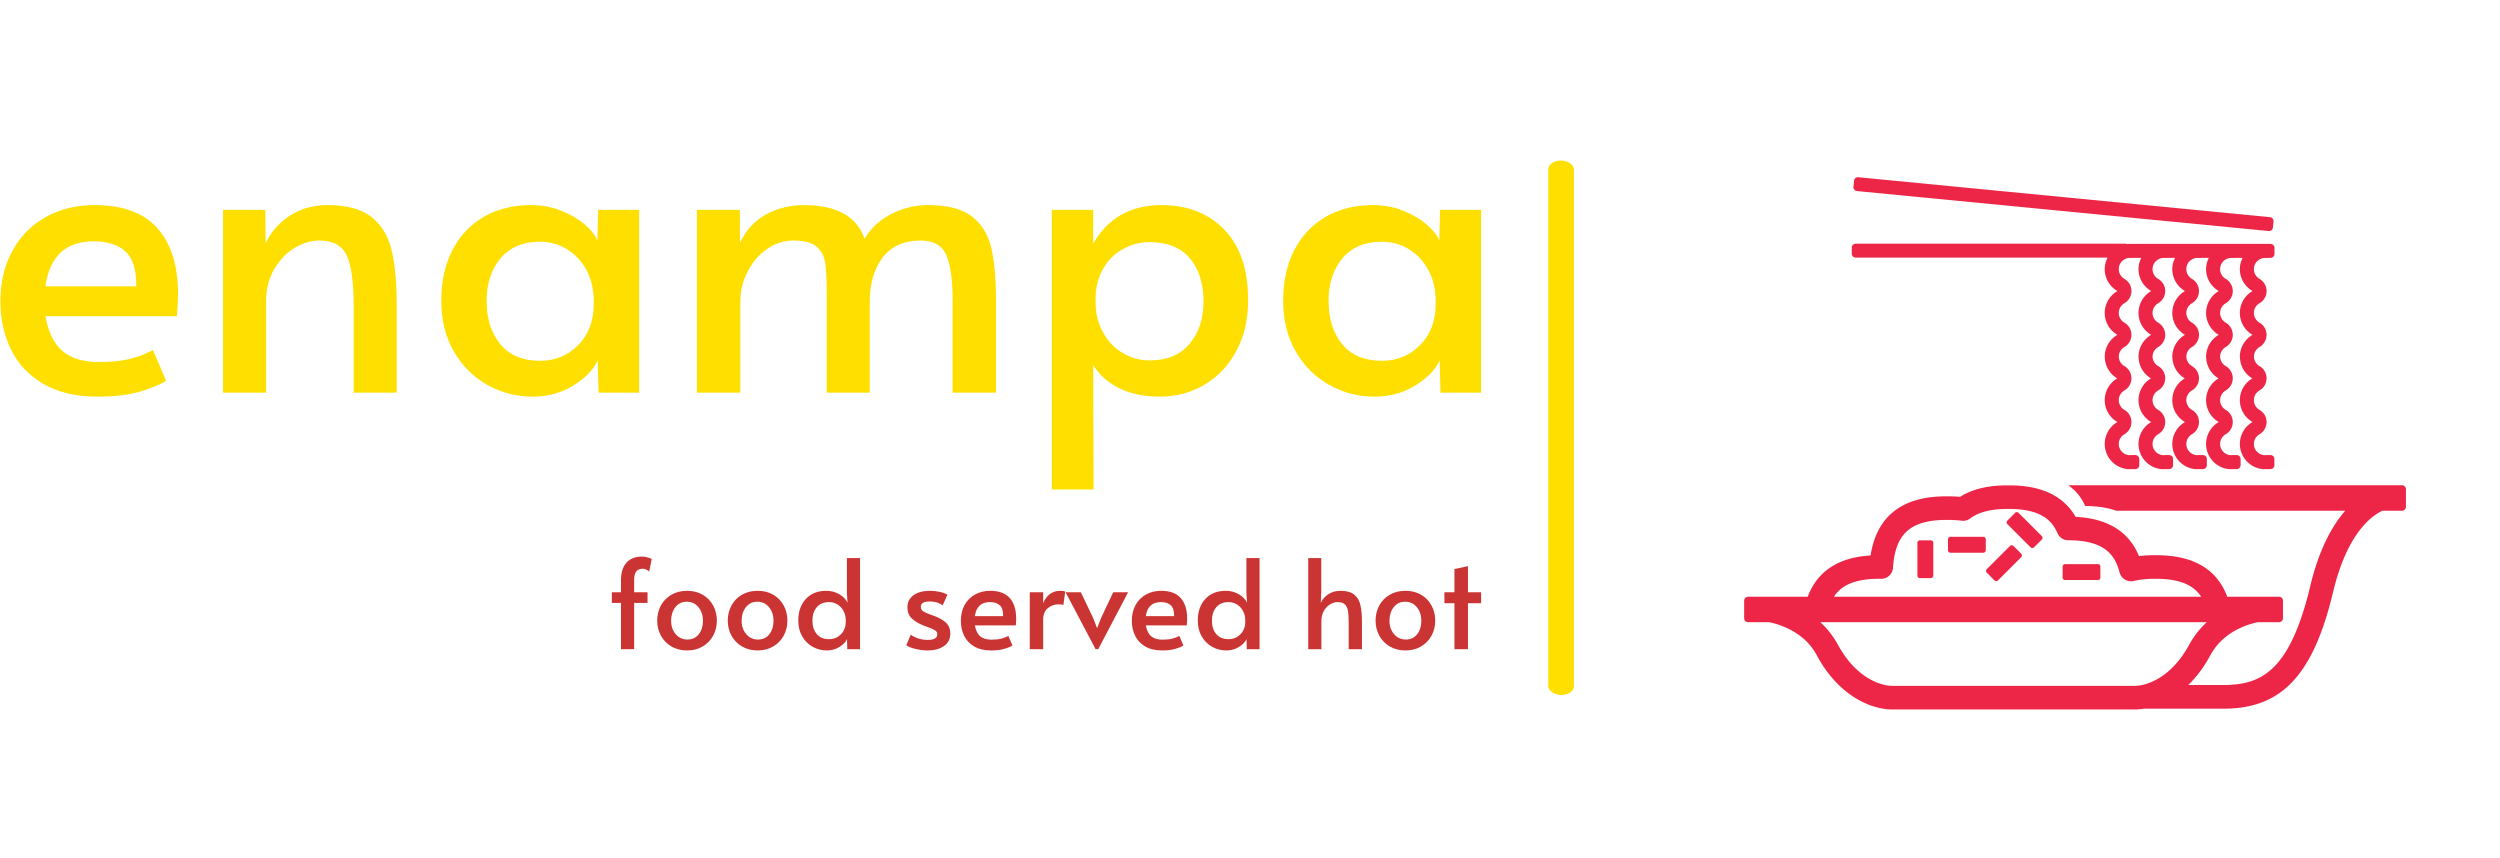 <svg xmlns="http://www.w3.org/2000/svg" version="1.1" xmlns:xlink="http://www.w3.org/1999/xlink" xmlns:svgjs="http://svgjs.dev/svgjs" width="1500" height="515" viewBox="0 0 1500 515"><g transform="matrix(1,0,0,1,-0.909,-0.837)"><svg viewBox="0 0 396 136" data-background-color="#ffffff" preserveAspectRatio="xMidYMid meet" height="515" width="1500" xmlns="http://www.w3.org/2000/svg" xmlns:xlink="http://www.w3.org/1999/xlink"><g id="tight-bounds" transform="matrix(1,0,0,1,0.24,0.221)"><svg viewBox="0 0 395.52 135.558" height="135.558" width="395.52"><g><svg viewBox="0 0 666.75 228.517" height="135.558" width="395.52"><g><rect width="6.85" height="142.751" x="413.451" y="42.883" fill="#ffdf00" opacity="1" stroke-width="0" stroke="transparent" fill-opacity="1" class="rect-yte-0" data-fill-palette-color="primary" rx="1%" id="yte-0" data-palette-color="#ffdf00"></rect></g><g transform="matrix(1,0,0,1,0,54.779)"><svg viewBox="0 0 395.52 118.959" height="118.959" width="395.52"><g id="textblocktransform"><svg viewBox="0 0 395.52 118.959" height="118.959" width="395.52" id="textblock"><g><svg viewBox="0 0 395.52 75.955" height="75.955" width="395.52"><g transform="matrix(1,0,0,1,0,0)"><svg width="395.52" viewBox="2.2 -23.55 185.89 35.7" height="75.955" data-palette-color="#ffdf00"><path d="M14.4 0.5Q10.3 0.5 7.55-1.13 4.8-2.75 3.5-5.48 2.2-8.2 2.2-11.45L2.2-11.45Q2.2-15.1 3.73-17.85 5.25-20.6 7.95-22.08 10.65-23.55 14.05-23.55L14.05-23.55Q19.35-23.55 21.93-20.63 24.5-17.7 24.5-12.4L24.5-12.4Q24.5-11.05 24.35-9.6L24.35-9.6 7.85-9.6Q8.4-6.55 10.03-5.2 11.65-3.85 14.55-3.85L14.55-3.85Q16.95-3.85 18.5-4.25 20.05-4.65 21.35-5.35L21.35-5.35 23-1.5Q21.75-0.7 19.6-0.1 17.45 0.5 14.4 0.5L14.4 0.5ZM7.85-13.35L19.25-13.35Q19.3-16.45 17.9-17.73 16.5-19 13.9-19L13.9-19Q8.65-19 7.85-13.35L7.85-13.35ZM30.15 0L30.15-22.95 35.45-22.95 35.5-18.75Q36.45-20.85 38.5-22.2 40.55-23.55 43.3-23.55L43.3-23.55Q46.85-23.55 48.75-22.08 50.65-20.6 51.3-17.95 51.95-15.3 51.95-11.05L51.95-11.05 51.95 0 46.55 0 46.55-10.9Q46.55-15.25 45.7-17.18 44.85-19.1 42.2-19.1L42.2-19.1Q40.7-19.1 39.15-18.18 37.6-17.25 36.57-15.5 35.55-13.75 35.55-11.4L35.55-11.4 35.55 0 30.15 0ZM69.05 0.5Q65.94 0.5 63.32-0.98 60.7-2.45 59.12-5.18 57.55-7.9 57.55-11.55L57.55-11.55Q57.55-15.15 58.92-17.85 60.3-20.55 62.84-22.05 65.39-23.55 68.84-23.55L68.84-23.55Q70.84-23.55 72.59-22.85 74.34-22.15 75.55-21.13 76.75-20.1 77.14-19.1L77.14-19.1 77.25-22.95 82.39-22.95 82.39 0 77.3 0 77.19-4.05Q76.34-2.25 74.09-0.88 71.84 0.5 69.05 0.5L69.05 0.5ZM69.94-4Q72.8-4 74.75-5.98 76.69-7.95 76.69-11.15L76.69-11.15 76.69-11.5Q76.69-13.65 75.8-15.35 74.89-17.05 73.34-18 71.8-18.95 69.94-18.95L69.94-18.95Q66.75-18.95 65-16.88 63.24-14.8 63.24-11.5L63.24-11.5Q63.24-8.15 64.97-6.08 66.69-4 69.94-4L69.94-4ZM89.64 0L89.64-22.95 95.04-22.95 95.04-18.8Q96.14-21.15 98.27-22.35 100.39-23.55 103.14-23.55L103.14-23.55Q109.29-23.5 110.69-19.3L110.69-19.3Q111.79-21.25 113.99-22.4 116.19-23.55 118.64-23.55L118.64-23.55Q122.24-23.55 124.09-22.18 125.94-20.8 126.57-18.28 127.19-15.75 127.19-11.5L127.19-11.5 127.19 0 121.74 0 121.74-11.55Q121.74-15.6 120.92-17.35 120.09-19.1 117.74-19.1L117.74-19.1Q114.59-19.1 112.97-16.98 111.34-14.85 111.34-11.4L111.34-11.4 111.34 0 105.94 0 105.94-12.35Q105.94-15 105.74-16.3 105.54-17.6 104.64-18.35 103.74-19.1 101.74-19.1L101.74-19.1Q99.99-19.1 98.47-18.05 96.94-17 96.02-15.23 95.09-13.45 95.09-11.4L95.09-11.4 95.09 0 89.64 0ZM134.19 12.15L134.19-22.95 139.39-22.95 139.39-18.7Q142.14-23.55 147.99-23.55L147.99-23.55Q152.84-23.55 155.84-20.48 158.84-17.4 158.84-11.6L158.84-11.6Q158.84-8 157.37-5.25 155.89-2.5 153.37-1 150.84 0.5 147.74 0.5L147.74 0.5Q144.84 0.5 142.72-0.53 140.59-1.55 139.39-3.45L139.39-3.45 139.44 12.15 134.19 12.15ZM146.49-4.05Q149.74-4.05 151.49-6.13 153.24-8.2 153.24-11.45L153.24-11.45Q153.24-14.85 151.52-16.88 149.79-18.9 146.49-18.9L146.49-18.9Q144.69-18.9 143.12-18.03 141.54-17.15 140.62-15.53 139.69-13.9 139.69-11.75L139.69-11.75 139.69-11.4Q139.69-9.25 140.62-7.58 141.54-5.9 143.09-4.98 144.64-4.05 146.49-4.05L146.49-4.05ZM174.74 0.5Q171.64 0.5 169.01-0.98 166.39-2.45 164.81-5.18 163.24-7.9 163.24-11.55L163.24-11.55Q163.24-15.15 164.61-17.85 165.99-20.55 168.54-22.05 171.09-23.55 174.54-23.55L174.54-23.55Q176.54-23.55 178.29-22.85 180.04-22.15 181.24-21.13 182.44-20.1 182.84-19.1L182.84-19.1 182.94-22.95 188.09-22.95 188.09 0 182.99 0 182.89-4.05Q182.04-2.25 179.79-0.88 177.54 0.5 174.74 0.5L174.74 0.5ZM175.64-4Q178.49-4 180.44-5.98 182.39-7.95 182.39-11.15L182.39-11.15 182.39-11.5Q182.39-13.65 181.49-15.35 180.59-17.05 179.04-18 177.49-18.95 175.64-18.95L175.64-18.95Q172.44-18.95 170.69-16.88 168.94-14.8 168.94-11.5L168.94-11.5Q168.94-8.15 170.66-6.08 172.39-4 175.64-4L175.64-4Z" opacity="1" transform="matrix(1,0,0,1,0,0)" fill="#ffdf00" class="wordmark-text-0" data-fill-palette-color="primary" id="text-0"></path></svg></g></svg></g><g transform="matrix(1,0,0,1,163.31,93.886)"><svg viewBox="0 0 232.21 25.072" height="25.072" width="232.21"><g transform="matrix(1,0,0,1,0,0)"><svg width="232.21" viewBox="2 -37.35 350.52 37.85" height="25.072" data-palette-color="#ca3433"><path d="M5.7 0L5.7-18.65 2-18.65 2-22.95 5.7-22.95 5.7-27.9Q5.7-32.4 7.88-34.88 10.05-37.35 14.25-37.35L14.25-37.35Q15.95-37.35 18.1-36.4L18.1-36.4 17.05-31.3Q16.7-31.7 15.98-32.08 15.25-32.45 14.4-32.45L14.4-32.45Q11.05-32.45 11-28.1L11-28.1 11-22.95 16.4-22.95 16.4-18.65 11-18.65 11 0 5.7 0ZM32.35 0.5Q28.8 0.5 26.05-1.1 23.3-2.7 21.8-5.45 20.3-8.2 20.3-11.55L20.3-11.55Q20.3-14.85 21.77-17.6 23.25-20.35 26-21.95 28.75-23.55 32.35-23.55L32.35-23.55Q35.95-23.55 38.67-21.95 41.4-20.35 42.87-17.6 44.35-14.85 44.35-11.55L44.35-11.55Q44.35-8.2 42.85-5.45 41.35-2.7 38.62-1.1 35.9 0.5 32.35 0.5L32.35 0.5ZM32.5-3.9Q35.4-3.9 37.07-6.05 38.75-8.2 38.75-11.45L38.75-11.45Q38.75-14.7 36.95-16.93 35.15-19.15 32.2-19.15L32.2-19.15Q29.35-19.15 27.62-16.95 25.9-14.75 25.9-11.45L25.9-11.45Q25.9-8.25 27.75-6.08 29.6-3.9 32.5-3.9L32.5-3.9ZM60.8 0.5Q57.25 0.5 54.5-1.1 51.75-2.7 50.25-5.45 48.75-8.2 48.75-11.55L48.75-11.55Q48.75-14.85 50.22-17.6 51.7-20.35 54.45-21.95 57.2-23.55 60.8-23.55L60.8-23.55Q64.4-23.55 67.12-21.95 69.84-20.35 71.32-17.6 72.8-14.85 72.8-11.55L72.8-11.55Q72.8-8.2 71.3-5.45 69.8-2.7 67.07-1.1 64.34 0.5 60.8 0.5L60.8 0.5ZM60.95-3.9Q63.84-3.9 65.52-6.05 67.2-8.2 67.2-11.45L67.2-11.45Q67.2-14.7 65.4-16.93 63.59-19.15 60.65-19.15L60.65-19.15Q57.8-19.15 56.07-16.95 54.34-14.75 54.34-11.45L54.34-11.45Q54.34-8.25 56.2-6.08 58.05-3.9 60.95-3.9L60.95-3.9ZM88.69 0.5Q85.59 0.5 82.97-0.98 80.34-2.45 78.77-5.18 77.19-7.9 77.19-11.55L77.19-11.55Q77.19-17 80.24-20.28 83.29-23.55 88.49-23.55L88.49-23.55Q91.39-23.55 93.79-22.13 96.19-20.7 97.04-18.7L97.04-18.7 96.79-22.6 96.79-36.75 102.09-36.75 102.09 0 96.94 0 96.84-4.05Q95.99-2.25 93.74-0.88 91.49 0.5 88.69 0.5L88.69 0.5ZM89.59-4.05Q92.44-4.05 94.39-6.03 96.34-8 96.34-11.2L96.34-11.2 96.34-11.55Q96.34-13.7 95.44-15.4 94.54-17.1 92.99-18.05 91.44-19 89.59-19L89.59-19Q86.39-19 84.64-16.93 82.89-14.85 82.89-11.55L82.89-11.55Q82.89-8.2 84.62-6.13 86.34-4.05 89.59-4.05L89.59-4.05ZM129.39 0.5Q126.99 0.5 124.41-0.13 121.84-0.75 120.74-1.6L120.74-1.6 122.54-5.85Q125.54-3.75 129.39-3.75L129.39-3.75Q133.24-3.75 133.24-6L133.24-6Q133.24-7 132.44-7.55 131.64-8.1 129.59-8.85L129.59-8.85 127.69-9.55Q124.69-10.75 122.94-12.43 121.19-14.1 121.19-16.85L121.19-16.85Q121.19-20 123.66-21.78 126.14-23.55 130.29-23.55L130.29-23.55Q132.34-23.55 134.31-23.1 136.29-22.65 137.34-21.95L137.34-21.95 135.39-17.65Q134.74-18.3 133.31-18.78 131.89-19.25 130.14-19.25L130.14-19.25Q126.59-19.25 126.59-17.1L126.59-17.1Q126.59-15.9 127.54-15.28 128.49-14.65 130.64-13.9L130.64-13.9Q130.84-13.85 132.19-13.35L132.19-13.35Q135.39-12.1 136.94-10.5 138.49-8.9 138.49-6.4L138.49-6.4Q138.49-3 135.91-1.25 133.34 0.5 129.39 0.5L129.39 0.5ZM154.94 0.5Q150.84 0.5 148.09-1.13 145.34-2.75 144.04-5.48 142.74-8.2 142.74-11.45L142.74-11.45Q142.74-15.1 144.26-17.85 145.79-20.6 148.49-22.08 151.19-23.55 154.59-23.55L154.59-23.55Q159.89-23.55 162.46-20.63 165.04-17.7 165.04-12.4L165.04-12.4Q165.04-11.05 164.89-9.6L164.89-9.6 148.39-9.6Q148.94-6.55 150.56-5.2 152.19-3.85 155.09-3.85L155.09-3.85Q157.49-3.85 159.04-4.25 160.59-4.65 161.89-5.35L161.89-5.35 163.54-1.5Q162.29-0.7 160.14-0.1 157.99 0.5 154.94 0.5L154.94 0.5ZM148.39-13.35L159.79-13.35Q159.84-16.45 158.44-17.73 157.04-19 154.44-19L154.44-19Q149.19-19 148.39-13.35L148.39-13.35ZM170.53 0L170.53-22.95 175.93-22.95 175.93-18.45Q176.73-20.75 178.53-22.15 180.33-23.55 182.63-23.55L182.63-23.55Q184.23-23.55 184.83-23.25L184.83-23.25 184.08-17.8Q183.63-18.1 182.13-18.1L182.13-18.1Q179.78-18.1 177.86-16.6 175.93-15.1 175.93-11.8L175.93-11.8 175.93 0 170.53 0ZM197.08 0L184.98-22.95 191.13-22.95 196.08-12.6 197.68-8.45 199.28-12.6 204.18-22.95 210.18-22.95 198.13 0 197.08 0ZM223.88 0.5Q219.78 0.5 217.03-1.13 214.28-2.75 212.98-5.48 211.68-8.2 211.68-11.45L211.68-11.45Q211.68-15.1 213.2-17.85 214.73-20.6 217.43-22.08 220.13-23.55 223.53-23.55L223.53-23.55Q228.83-23.55 231.4-20.63 233.98-17.7 233.98-12.4L233.98-12.4Q233.98-11.05 233.83-9.6L233.83-9.6 217.33-9.6Q217.88-6.55 219.5-5.2 221.13-3.85 224.03-3.85L224.03-3.85Q226.43-3.85 227.98-4.25 229.53-4.65 230.83-5.35L230.83-5.35 232.48-1.5Q231.23-0.7 229.08-0.1 226.93 0.5 223.88 0.5L223.88 0.5ZM217.33-13.35L228.73-13.35Q228.78-16.45 227.38-17.73 225.98-19 223.38-19L223.38-19Q218.13-19 217.33-13.35L217.33-13.35ZM249.78 0.5Q246.68 0.5 244.05-0.98 241.43-2.45 239.85-5.18 238.28-7.9 238.28-11.55L238.28-11.55Q238.28-17 241.33-20.28 244.38-23.55 249.58-23.55L249.58-23.55Q252.48-23.55 254.88-22.13 257.28-20.7 258.13-18.7L258.13-18.7 257.88-22.6 257.88-36.75 263.18-36.75 263.18 0 258.03 0 257.93-4.05Q257.08-2.25 254.83-0.88 252.58 0.5 249.78 0.5L249.78 0.5ZM250.68-4.05Q253.53-4.05 255.48-6.03 257.43-8 257.43-11.2L257.43-11.2 257.43-11.55Q257.43-13.7 256.53-15.4 255.63-17.1 254.08-18.05 252.53-19 250.68-19L250.68-19Q247.48-19 245.73-16.93 243.98-14.85 243.98-11.55L243.98-11.55Q243.98-8.2 245.7-6.13 247.43-4.05 250.68-4.05L250.68-4.05ZM282.82 0L282.82-36.75 288.07-36.75 288.07-22.95 287.87-18.7Q288.82-20.8 290.92-22.18 293.02-23.55 295.82-23.55L295.82-23.55Q299.37-23.55 301.27-22.08 303.17-20.6 303.82-17.95 304.47-15.3 304.47-11.05L304.47-11.05 304.47 0 299.12 0 299.12-11.1Q299.12-14 298.8-15.65 298.47-17.3 297.5-18.15 296.52-19 294.67-19L294.67-19Q293.17-19 291.65-18.1 290.12-17.2 289.12-15.48 288.12-13.75 288.12-11.4L288.12-11.4 288.12 0 282.82 0ZM322.02 0.5Q318.47 0.5 315.72-1.1 312.97-2.7 311.47-5.45 309.97-8.2 309.97-11.55L309.97-11.55Q309.97-14.85 311.44-17.6 312.92-20.35 315.67-21.95 318.42-23.55 322.02-23.55L322.02-23.55Q325.62-23.55 328.34-21.95 331.07-20.35 332.54-17.6 334.02-14.85 334.02-11.55L334.02-11.55Q334.02-8.2 332.52-5.45 331.02-2.7 328.29-1.1 325.57 0.5 322.02 0.5L322.02 0.5ZM322.17-3.9Q325.07-3.9 326.74-6.05 328.42-8.2 328.42-11.45L328.42-11.45Q328.42-14.7 326.62-16.93 324.82-19.15 321.87-19.15L321.87-19.15Q319.02-19.15 317.29-16.95 315.57-14.75 315.57-11.45L315.57-11.45Q315.57-8.25 317.42-6.08 319.27-3.9 322.17-3.9L322.17-3.9ZM341.77 0L341.77-18.55 337.72-18.55 337.72-22.95 341.77-22.95 341.77-32.3 347.22-33.5 347.22-22.95 352.52-22.95 352.52-18.55 347.22-18.55 347.22 0 341.77 0Z" opacity="1" transform="matrix(1,0,0,1,0,0)" fill="#ca3433" class="slogan-text-1" data-fill-palette-color="secondary" id="text-1"></path></svg></g></svg></g></svg></g></svg></g><g transform="matrix(1,0,0,1,438.232,0)"><svg viewBox="0 0 228.517 228.517" height="228.517" width="228.517"><g><svg xmlns="http://www.w3.org/2000/svg" xmlns:xlink="http://www.w3.org/1999/xlink" version="1.1" x="0" y="0" viewBox="0 0 100 100" enable-background="new 0 0 100 100" xml:space="preserve" height="228.517" width="228.517" class="icon-icon-0" data-fill-palette-color="accent" id="icon-0"><g fill="#ed2647" data-fill-palette-color="accent"></g><g fill="#ed2647" data-fill-palette-color="accent"><g fill="#ed2647" data-fill-palette-color="accent"><path d="M40.004 62.747H36.161A0.286 0.286 0 0 0 35.876 63.032V64.319C35.876 64.476 36.005 64.604 36.161 64.604H40.004A0.287 0.287 0 0 0 40.291 64.318V63.032A0.286 0.286 0 0 0 40.004 62.747M44.126 59.943A0.285 0.285 0 0 0 43.723 59.942L42.812 60.852A0.29 0.29 0 0 0 42.812 61.256L45.53 63.973A0.286 0.286 0 0 0 45.934 63.974L46.845 63.064A0.286 0.286 0 0 0 46.844 62.661zM43.526 63.813A0.285 0.285 0 0 0 43.123 63.814L40.405 66.531A0.285 0.285 0 0 0 40.405 66.934L41.314 67.844A0.286 0.286 0 0 0 41.718 67.844L44.435 65.127A0.286 0.286 0 0 0 44.436 64.723zM33.871 63.157H32.584A0.286 0.286 0 0 0 32.3 63.444V67.287C32.3 67.444 32.428 67.572 32.585 67.572H33.872A0.286 0.286 0 0 0 34.157 67.287V63.444A0.287 0.287 0 0 0 33.871 63.157M53.403 65.94H49.56A0.286 0.286 0 0 0 49.273 66.224V67.511C49.273 67.669 49.402 67.797 49.56 67.797H53.403A0.286 0.286 0 0 0 53.688 67.512V66.225A0.285 0.285 0 0 0 53.403 65.94M25.238 22.333L73.355 27.003A0.46 0.46 0 0 0 73.855 26.592L73.924 25.885A0.46 0.46 0 0 0 73.512 25.385L25.395 20.715A0.457 0.457 0 0 0 24.897 21.127L24.828 21.834C24.803 22.084 24.988 22.309 25.238 22.333M25.088 30.109H54.536A2.9 2.9 0 0 0 54.195 31.461C54.195 32.556 54.794 33.503 55.676 34.02A2.96 2.96 0 0 0 54.195 36.579C54.195 37.675 54.794 38.621 55.676 39.138A2.96 2.96 0 0 0 54.198 41.656H54.195L54.197 41.676 54.195 41.697C54.195 41.731 54.204 41.763 54.205 41.797 54.21 41.908 54.219 42.018 54.237 42.125 54.253 42.234 54.275 42.339 54.303 42.443L54.304 42.446C54.504 43.205 54.995 43.837 55.654 44.228A2.96 2.96 0 0 0 54.196 46.772C54.196 47.868 54.795 48.814 55.677 49.331A2.96 2.96 0 0 0 54.196 51.89 2.966 2.966 0 0 0 56.934 54.841L57.25 54.832H57.777A0.46 0.46 0 0 0 58.235 54.374V53.648A0.46 0.46 0 0 0 57.777 53.19H57.248L57.234 53.192C57.182 53.196 57.051 53.203 57.06 53.204A1.32 1.32 0 0 1 55.838 51.89C55.838 51.42 56.088 50.993 56.508 50.748A1.642 1.642 0 0 0 56.507 47.915 1.32 1.32 0 0 1 55.838 46.773C55.838 46.303 56.088 45.876 56.507 45.631A1.643 1.643 0 0 0 56.507 42.797 1.32 1.32 0 0 1 55.841 41.676C55.848 41.215 56.094 40.796 56.508 40.554A1.642 1.642 0 0 0 56.507 37.721 1.32 1.32 0 0 1 55.838 36.579C55.838 36.109 56.088 35.682 56.507 35.437A1.643 1.643 0 0 0 56.507 32.603 1.32 1.32 0 0 1 55.838 31.461C55.838 30.768 56.365 30.204 57.064 30.146L57.611 30.15V30.142H58.47A2.9 2.9 0 0 0 58.145 31.461C58.145 32.556 58.744 33.503 59.625 34.02A2.96 2.96 0 0 0 58.145 36.579C58.145 37.675 58.744 38.621 59.625 39.138A2.97 2.97 0 0 0 58.147 41.656H58.144L58.146 41.676 58.144 41.697C58.144 41.731 58.153 41.763 58.154 41.797 58.159 41.908 58.168 42.018 58.186 42.125 58.202 42.234 58.224 42.339 58.252 42.443L58.253 42.446C58.453 43.205 58.943 43.837 59.603 44.228A2.96 2.96 0 0 0 58.145 46.772C58.145 47.868 58.744 48.814 59.625 49.331A2.96 2.96 0 0 0 58.145 51.89 2.965 2.965 0 0 0 60.883 54.841L61.199 54.832H61.725A0.46 0.46 0 0 0 62.183 54.374V53.648A0.46 0.46 0 0 0 61.725 53.19H61.196L61.182 53.192C61.13 53.196 60.999 53.203 61.008 53.204A1.32 1.32 0 0 1 59.786 51.89C59.786 51.42 60.036 50.993 60.456 50.748A1.642 1.642 0 0 0 60.455 47.915 1.32 1.32 0 0 1 59.786 46.773C59.786 46.303 60.036 45.876 60.455 45.631A1.643 1.643 0 0 0 60.455 42.797 1.32 1.32 0 0 1 59.789 41.676C59.796 41.215 60.043 40.796 60.456 40.554A1.642 1.642 0 0 0 60.455 37.721 1.32 1.32 0 0 1 59.786 36.579C59.786 36.109 60.036 35.682 60.455 35.437A1.643 1.643 0 0 0 60.455 32.603 1.32 1.32 0 0 1 59.786 31.461C59.786 30.768 60.313 30.204 61.012 30.146L61.559 30.15V30.142H62.417A2.9 2.9 0 0 0 62.093 31.461C62.093 32.556 62.692 33.503 63.574 34.02A2.96 2.96 0 0 0 62.093 36.579C62.093 37.675 62.692 38.621 63.574 39.138A2.96 2.96 0 0 0 62.096 41.656H62.093L62.095 41.676 62.093 41.697C62.093 41.731 62.102 41.763 62.103 41.797 62.108 41.908 62.117 42.018 62.135 42.125 62.151 42.234 62.173 42.339 62.201 42.443L62.202 42.446C62.402 43.205 62.893 43.837 63.552 44.228A2.96 2.96 0 0 0 62.094 46.772C62.094 47.868 62.693 48.814 63.575 49.331A2.96 2.96 0 0 0 62.094 51.89 2.966 2.966 0 0 0 64.832 54.841L65.148 54.832H65.674A0.46 0.46 0 0 0 66.132 54.374V53.648A0.46 0.46 0 0 0 65.674 53.19H65.145L65.131 53.192C65.079 53.196 64.948 53.203 64.957 53.204A1.32 1.32 0 0 1 63.735 51.89C63.735 51.42 63.985 50.993 64.405 50.748A1.644 1.644 0 0 0 64.404 47.915 1.32 1.32 0 0 1 63.735 46.773C63.735 46.303 63.985 45.876 64.404 45.631A1.645 1.645 0 0 0 64.404 42.797 1.32 1.32 0 0 1 63.738 41.676C63.745 41.215 63.992 40.796 64.405 40.554A1.644 1.644 0 0 0 64.404 37.721 1.32 1.32 0 0 1 63.735 36.579C63.735 36.109 63.985 35.682 64.404 35.437A1.645 1.645 0 0 0 64.404 32.603 1.32 1.32 0 0 1 63.735 31.461C63.735 30.768 64.261 30.204 64.961 30.146L65.508 30.15V30.142H66.366A2.9 2.9 0 0 0 66.042 31.461C66.042 32.556 66.641 33.503 67.523 34.02A2.96 2.96 0 0 0 66.042 36.579C66.042 37.675 66.641 38.621 67.523 39.138A2.96 2.96 0 0 0 66.045 41.656H66.04L66.042 41.676 66.04 41.697C66.04 41.731 66.049 41.763 66.05 41.797 66.055 41.908 66.064 42.018 66.082 42.125 66.098 42.234 66.12 42.339 66.148 42.443L66.149 42.446C66.349 43.205 66.84 43.837 67.499 44.228A2.96 2.96 0 0 0 66.041 46.772C66.041 47.868 66.64 48.814 67.522 49.331A2.96 2.96 0 0 0 66.041 51.89 2.966 2.966 0 0 0 68.779 54.841L69.095 54.832H69.621A0.46 0.46 0 0 0 70.079 54.374V53.648A0.46 0.46 0 0 0 69.621 53.19H69.092L69.078 53.192C69.026 53.196 68.895 53.203 68.904 53.204A1.32 1.32 0 0 1 67.682 51.89C67.682 51.42 67.932 50.993 68.352 50.748A1.642 1.642 0 0 0 68.351 47.915 1.32 1.32 0 0 1 67.682 46.773C67.682 46.303 67.932 45.876 68.351 45.631A1.643 1.643 0 0 0 68.351 42.797 1.32 1.32 0 0 1 67.685 41.676C67.692 41.215 67.939 40.796 68.352 40.554A1.642 1.642 0 0 0 68.351 37.721 1.32 1.32 0 0 1 67.682 36.579C67.682 36.109 67.932 35.682 68.351 35.437A1.643 1.643 0 0 0 68.351 32.603 1.32 1.32 0 0 1 67.682 31.461C67.682 30.768 68.208 30.204 68.908 30.146L69.455 30.15V30.142H70.313A2.9 2.9 0 0 0 69.989 31.461C69.989 32.556 70.588 33.503 71.47 34.02A2.96 2.96 0 0 0 69.989 36.579C69.989 37.675 70.588 38.621 71.47 39.138A2.96 2.96 0 0 0 69.992 41.656H69.989L69.991 41.676 69.989 41.697C69.989 41.731 69.997 41.763 69.999 41.797 70.004 41.908 70.013 42.018 70.031 42.125 70.047 42.234 70.069 42.339 70.097 42.443L70.098 42.446C70.298 43.205 70.789 43.837 71.448 44.228A2.96 2.96 0 0 0 69.99 46.772C69.99 47.868 70.589 48.814 71.471 49.331A2.96 2.96 0 0 0 69.99 51.89 2.966 2.966 0 0 0 72.728 54.841L73.044 54.832H73.57A0.46 0.46 0 0 0 74.028 54.374V53.648A0.46 0.46 0 0 0 73.57 53.19H73.041L73.027 53.192C72.975 53.196 72.844 53.203 72.853 53.204A1.32 1.32 0 0 1 71.631 51.89C71.631 51.42 71.881 50.993 72.301 50.748A1.642 1.642 0 0 0 72.3 47.915 1.32 1.32 0 0 1 71.631 46.773C71.631 46.303 71.881 45.876 72.3 45.631A1.643 1.643 0 0 0 72.3 42.797 1.32 1.32 0 0 1 71.634 41.676C71.641 41.215 71.888 40.796 72.301 40.554A1.642 1.642 0 0 0 72.3 37.721 1.32 1.32 0 0 1 71.631 36.579C71.631 36.109 71.881 35.682 72.3 35.437A1.643 1.643 0 0 0 72.3 32.603 1.32 1.32 0 0 1 71.631 31.461C71.631 30.768 72.158 30.204 72.857 30.146L73.404 30.15V30.142H73.58A0.46 0.46 0 0 0 74.038 29.684V28.966A0.46 0.46 0 0 0 73.58 28.508H57.046L57.036 28.509H56.933C56.893 28.512 56.856 28.525 56.817 28.53A0.45 0.45 0 0 0 56.624 28.484H25.088A0.46 0.46 0 0 0 24.631 28.942V29.653A0.46 0.46 0 0 0 25.088 30.109M88.947 56.717H49.926C50.11 56.842 50.28 56.981 50.446 57.125 50.476 57.152 50.511 57.174 50.541 57.201A5 5 0 0 1 50.992 57.673C51.018 57.704 51.049 57.73 51.075 57.762 51.217 57.935 51.346 58.125 51.469 58.321 51.489 58.351 51.512 58.377 51.531 58.409 51.67 58.639 51.795 58.884 51.907 59.146H51.943C52.259 59.146 52.563 59.158 52.859 59.177 52.962 59.184 53.06 59.194 53.16 59.203 53.35 59.22 53.537 59.24 53.718 59.264A10 10 0 0 1 54.548 59.414C54.643 59.435 54.74 59.455 54.832 59.479 55.078 59.543 55.318 59.613 55.545 59.696H82.304C80.781 61.455 79.238 64.218 78.217 68.51 77.066 73.365 75.627 76.288 74.026 77.903 72.43 79.504 70.659 80.051 68.112 80.07H63.958C64.876 79.178 65.755 78.048 66.524 76.621 67.513 74.783 69.064 73.787 70.437 73.228A9.4 9.4 0 0 1 72.093 72.726H74.572A0.46 0.46 0 0 0 75.03 72.268V70.206A0.46 0.46 0 0 0 74.572 69.749H68.525C67.972 68.281 67.057 67.074 65.807 66.275 64.27 65.283 62.371 64.896 60.195 64.895H60.014C59.383 64.895 58.78 64.93 58.204 65.001 57.638 63.632 56.739 62.51 55.545 61.754 54.214 60.905 52.614 60.504 50.797 60.414A6.73 6.73 0 0 0 48.02 57.763C46.595 57.028 44.915 56.732 43.013 56.732H42.832C40.684 56.732 38.799 57.113 37.281 58.074 36.826 58.033 36.357 58.014 35.871 58.014H35.691C33.131 58.012 30.927 58.559 29.3 59.981 27.941 61.17 27.144 62.865 26.83 64.925 24.998 65.035 23.389 65.468 22.064 66.37 20.879 67.169 20.012 68.336 19.479 69.75H12.511A0.46 0.46 0 0 0 12.052 70.207V72.269C12.052 72.522 12.258 72.727 12.511 72.727H14.992C16.354 73.011 19.146 73.935 20.556 76.622 23.144 81.43 26.983 82.934 29.382 82.929H57.711C58.05 82.929 58.419 82.895 58.807 82.83H68.22C71.133 82.83 73.863 82.031 75.996 79.835 78.151 77.626 79.683 74.238 80.901 69.149 82.039 64.381 83.77 61.986 85.102 60.763 85.73 60.188 86.271 59.874 86.655 59.696H88.946A0.46 0.46 0 0 0 89.404 59.238V57.176A0.46 0.46 0 0 0 88.947 56.717M23.62 68.644C24.531 68.018 25.899 67.651 27.817 67.652H27.975C27.987 67.652 28.021 67.654 28.075 67.654A1.38 1.38 0 0 0 29.451 66.359C29.594 64.147 30.205 62.857 31.12 62.052 32.036 61.243 33.493 60.771 35.693 60.769H35.873C36.449 60.769 36.978 60.802 37.46 60.866 37.821 60.914 38.185 60.817 38.475 60.598 39.391 59.898 40.799 59.488 42.833 59.488H43.014C44.631 59.486 45.869 59.75 46.753 60.211 47.638 60.679 48.226 61.303 48.669 62.313 48.886 62.822 49.383 63.151 49.937 63.151H49.974C51.814 63.149 53.153 63.49 54.057 64.075 54.958 64.664 55.559 65.488 55.933 66.907A1.38 1.38 0 0 0 57.588 67.907C58.28 67.742 59.085 67.653 60.015 67.653H60.196C62.054 67.651 63.4 67.997 64.309 68.588 64.771 68.895 65.154 69.266 65.468 69.748H22.548A3.9 3.9 0 0 1 23.62 68.644M57.699 80.169H29.382C28.058 80.164 25.132 79.298 22.984 75.313A10.2 10.2 0 0 0 20.956 72.728L20.961 72.725H66.124A10.2 10.2 0 0 0 64.094 75.312C61.949 79.298 59.022 80.163 57.699 80.169" fill="#ed2647" data-fill-palette-color="accent"></path></g></g></svg></g></svg></g></svg></g><defs></defs></svg><rect width="395.52" height="135.558" fill="none" stroke="none" visibility="hidden"></rect></g></svg></g></svg>